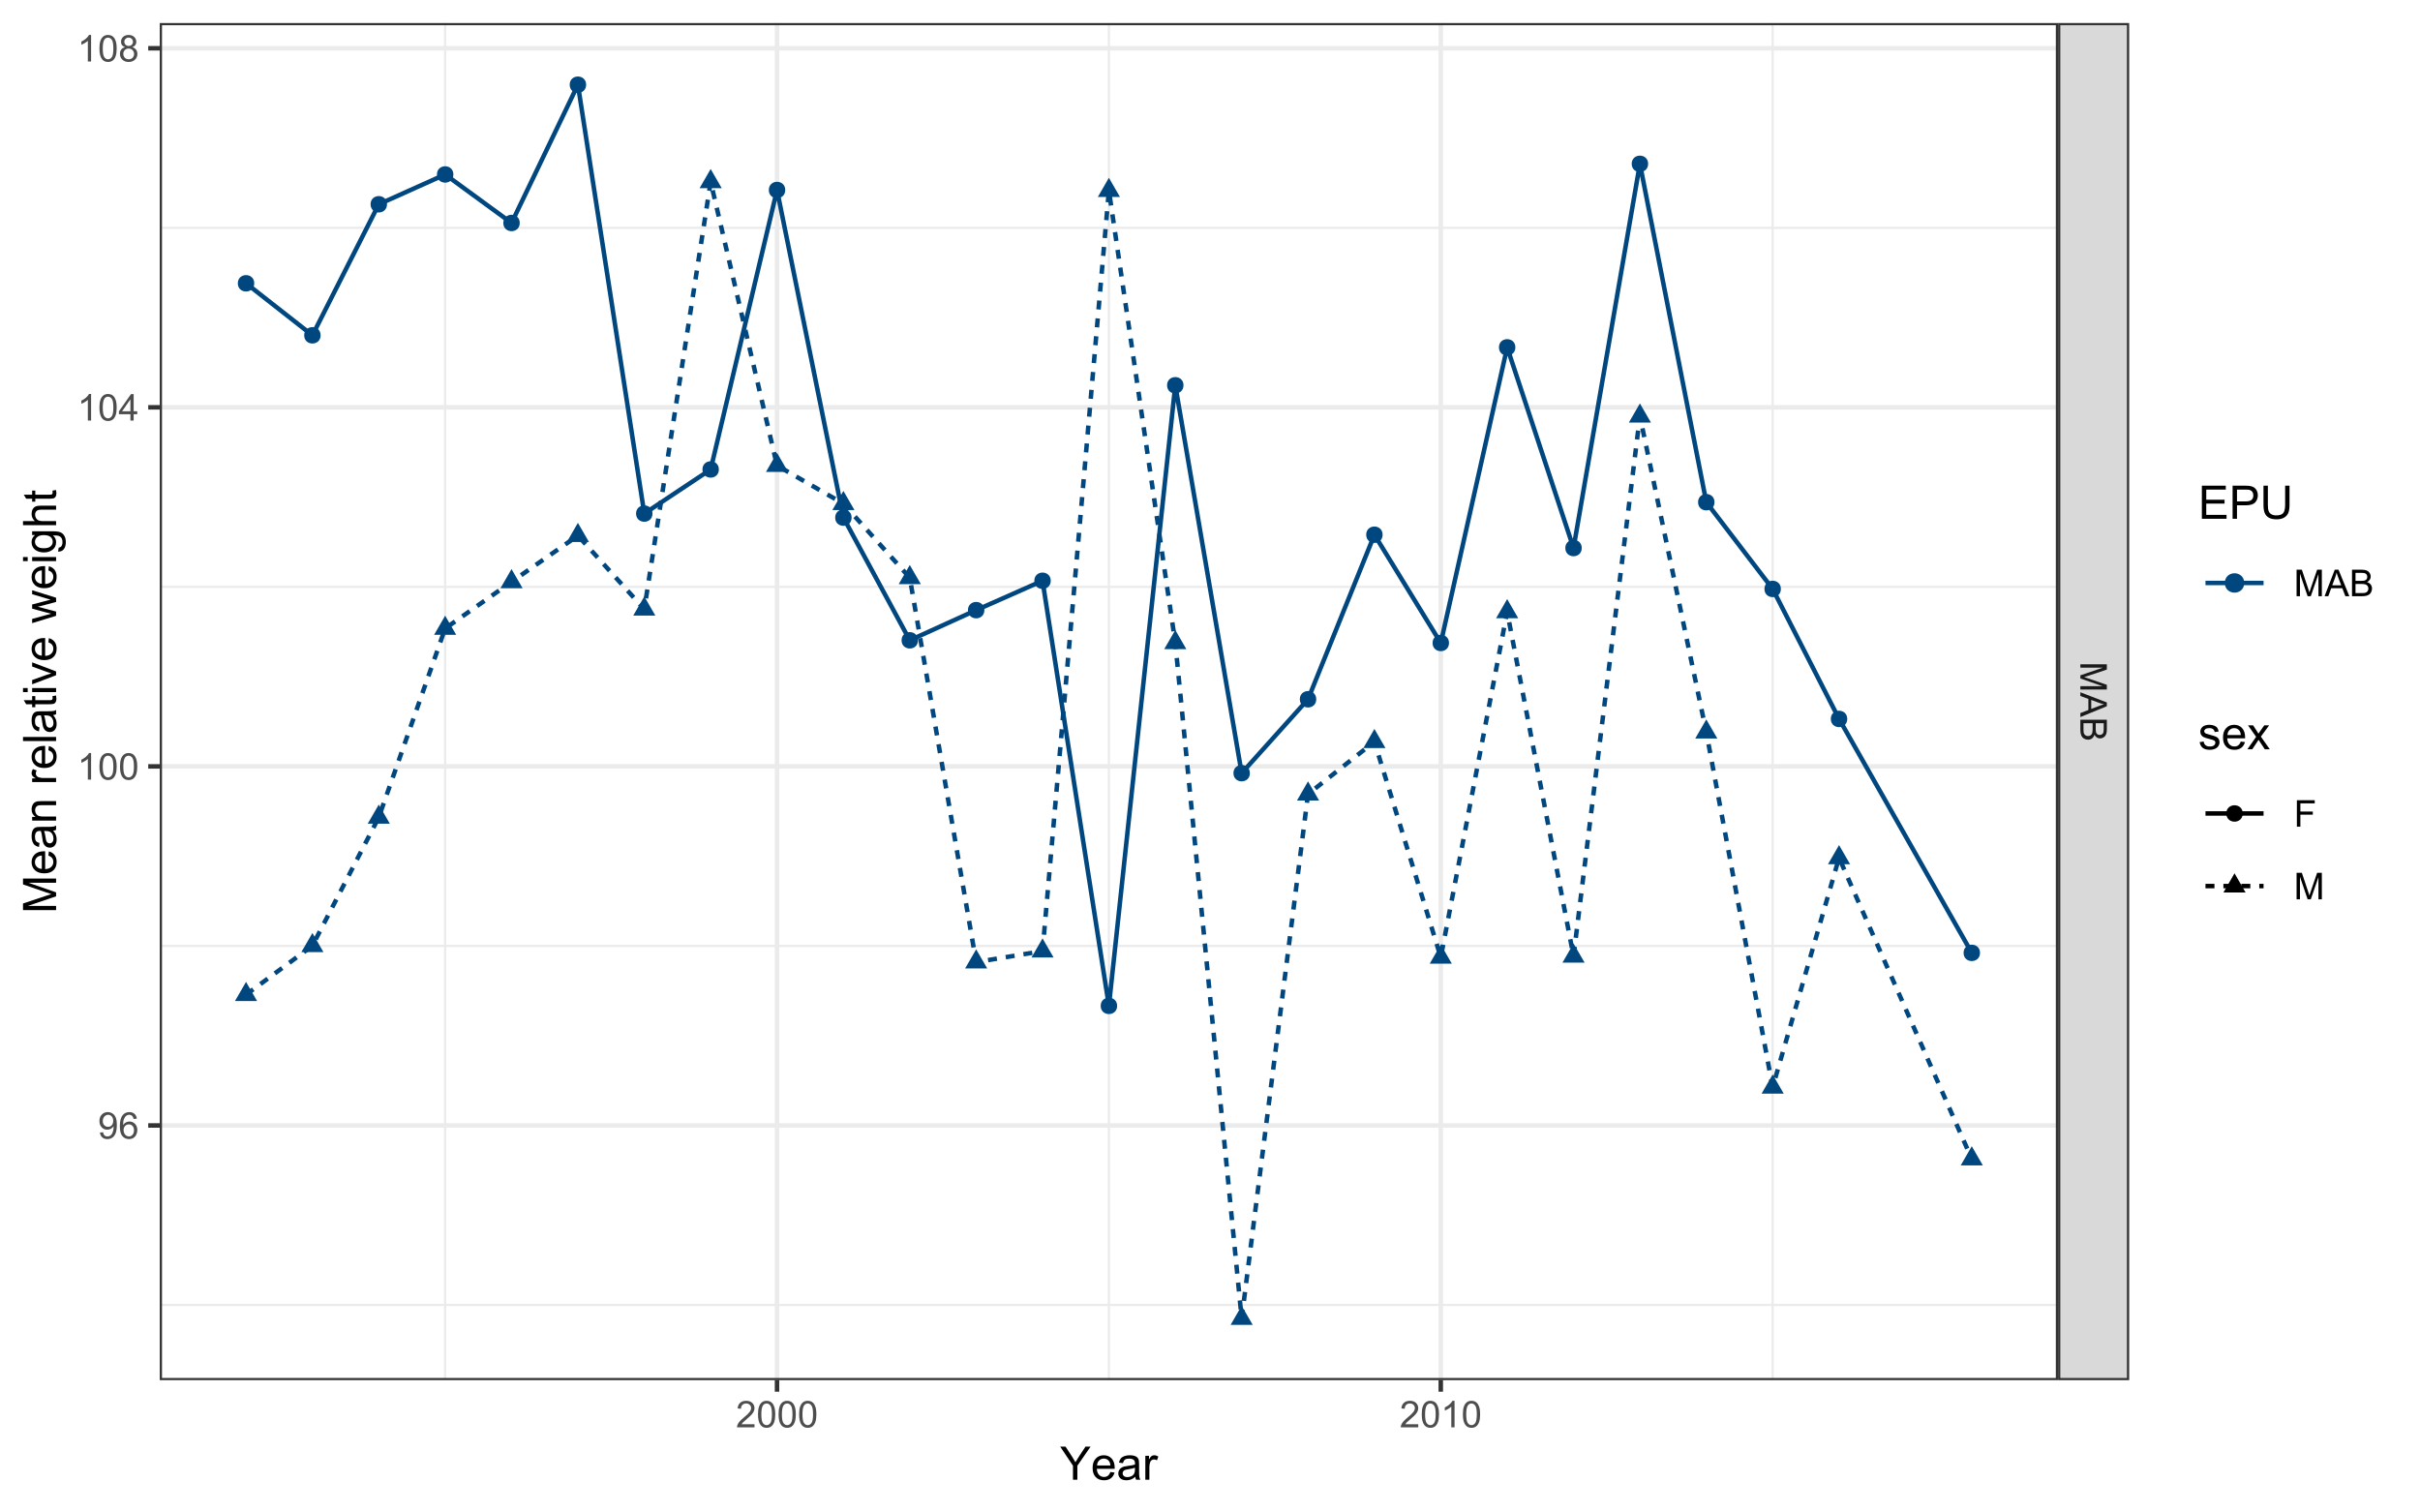 <?xml version="1.0" encoding="UTF-8"?>
<svg xmlns="http://www.w3.org/2000/svg" xmlns:xlink="http://www.w3.org/1999/xlink" width="576pt" height="360pt" viewBox="0 0 576 360" version="1.1">
<defs>
<g>
<symbol overflow="visible" id="glyph0-0">
<path style="stroke:none;" d="M 0 1.102 L 5.5 1.102 L 5.5 5.5 L 0 5.5 Z M 0.137 1.238 L 0.137 5.363 L 5.363 5.363 L 5.363 1.238 Z M 0.137 1.238 "/>
</symbol>
<symbol overflow="visible" id="glyph0-1">
<path style="stroke:none;" d="M 0 0.652 L 6.301 0.652 L 6.301 1.906 L 1.84 3.398 C 1.422 3.535 1.109 3.633 0.906 3.699 C 1.133 3.77 1.469 3.883 1.918 4.035 L 6.301 5.543 L 6.301 6.664 L 0 6.664 L 0 5.859 L 5.273 5.859 L 0 4.031 L 0 3.277 L 5.363 1.457 L 0 1.457 Z M 0 0.652 "/>
</symbol>
<symbol overflow="visible" id="glyph0-2">
<path style="stroke:none;" d="M 0 -0.012 L 6.301 2.406 L 6.301 3.305 L 0 5.883 L 0 4.934 L 1.906 4.199 L 1.906 1.562 L 0 0.871 Z M 2.586 1.805 L 2.586 3.941 L 4.332 3.281 C 4.855 3.078 5.293 2.93 5.637 2.836 C 5.23 2.754 4.828 2.641 4.434 2.496 Z M 2.586 1.805 "/>
</symbol>
<symbol overflow="visible" id="glyph0-3">
<path style="stroke:none;" d="M 0 0.645 L 6.301 0.645 L 6.301 3.008 C 6.297 3.484 6.234 3.871 6.109 4.164 C 5.98 4.453 5.785 4.68 5.52 4.848 C 5.254 5.012 4.977 5.098 4.688 5.098 C 4.418 5.098 4.164 5.023 3.926 4.875 C 3.688 4.727 3.496 4.504 3.352 4.215 C 3.238 4.59 3.047 4.883 2.777 5.094 C 2.508 5.297 2.191 5.402 1.828 5.402 C 1.531 5.402 1.254 5.34 1.004 5.215 C 0.746 5.09 0.551 4.934 0.418 4.75 C 0.277 4.566 0.176 4.336 0.105 4.062 C 0.035 3.781 0 3.445 0 3.047 Z M 3.652 1.477 L 3.652 2.84 C 3.648 3.207 3.676 3.473 3.727 3.637 C 3.789 3.844 3.891 4.004 4.039 4.113 C 4.18 4.219 4.363 4.27 4.59 4.273 C 4.793 4.27 4.977 4.223 5.141 4.125 C 5.297 4.023 5.406 3.879 5.465 3.695 C 5.523 3.504 5.555 3.184 5.555 2.738 L 5.555 1.477 Z M 0.742 1.477 L 0.742 3.047 C 0.738 3.312 0.75 3.5 0.773 3.613 C 0.805 3.805 0.859 3.965 0.945 4.094 C 1.023 4.223 1.141 4.328 1.297 4.414 C 1.445 4.492 1.625 4.535 1.828 4.539 C 2.062 4.535 2.266 4.473 2.438 4.355 C 2.609 4.23 2.73 4.066 2.805 3.855 C 2.871 3.641 2.906 3.332 2.91 2.934 L 2.91 1.477 Z M 0.742 1.477 "/>
</symbol>
<symbol overflow="visible" id="glyph1-0">
<path style="stroke:none;" d="M 1.102 0 L 1.102 -5.5 L 5.5 -5.5 L 5.5 0 Z M 1.238 -0.137 L 5.363 -0.137 L 5.363 -5.363 L 1.238 -5.363 Z M 1.238 -0.137 "/>
</symbol>
<symbol overflow="visible" id="glyph1-1">
<path style="stroke:none;" d="M 4.43 -0.742 L 4.43 0 L 0.266 0 C 0.258 -0.188 0.289 -0.367 0.355 -0.539 C 0.461 -0.82 0.629 -1.098 0.863 -1.375 C 1.094 -1.648 1.434 -1.965 1.879 -2.328 C 2.562 -2.887 3.023 -3.332 3.266 -3.664 C 3.5 -3.988 3.621 -4.301 3.625 -4.594 C 3.621 -4.898 3.512 -5.156 3.297 -5.367 C 3.074 -5.578 2.789 -5.684 2.441 -5.684 C 2.066 -5.684 1.77 -5.57 1.547 -5.348 C 1.32 -5.125 1.207 -4.816 1.207 -4.422 L 0.414 -4.504 C 0.465 -5.094 0.668 -5.543 1.027 -5.855 C 1.379 -6.164 1.855 -6.32 2.457 -6.324 C 3.059 -6.32 3.539 -6.152 3.891 -5.82 C 4.242 -5.484 4.418 -5.07 4.422 -4.578 C 4.418 -4.32 4.367 -4.074 4.266 -3.832 C 4.164 -3.59 3.992 -3.332 3.754 -3.062 C 3.512 -2.793 3.113 -2.426 2.562 -1.957 C 2.094 -1.566 1.797 -1.301 1.664 -1.16 C 1.531 -1.02 1.422 -0.879 1.34 -0.742 Z M 4.43 -0.742 "/>
</symbol>
<symbol overflow="visible" id="glyph1-2">
<path style="stroke:none;" d="M 0.367 -3.105 C 0.363 -3.848 0.438 -4.445 0.594 -4.902 C 0.742 -5.355 0.973 -5.707 1.277 -5.953 C 1.578 -6.199 1.957 -6.32 2.418 -6.324 C 2.754 -6.32 3.051 -6.254 3.309 -6.121 C 3.562 -5.984 3.773 -5.789 3.938 -5.531 C 4.102 -5.273 4.23 -4.961 4.328 -4.594 C 4.422 -4.227 4.469 -3.73 4.473 -3.105 C 4.469 -2.367 4.395 -1.77 4.242 -1.316 C 4.09 -0.859 3.863 -0.508 3.562 -0.262 C 3.258 -0.016 2.875 0.105 2.418 0.109 C 1.809 0.105 1.332 -0.109 0.988 -0.547 C 0.57 -1.066 0.363 -1.922 0.367 -3.105 Z M 1.16 -3.105 C 1.16 -2.07 1.281 -1.379 1.523 -1.039 C 1.766 -0.695 2.062 -0.527 2.418 -0.527 C 2.773 -0.527 3.074 -0.699 3.316 -1.043 C 3.559 -1.387 3.68 -2.074 3.68 -3.105 C 3.68 -4.145 3.559 -4.832 3.316 -5.172 C 3.074 -5.512 2.77 -5.684 2.41 -5.684 C 2.051 -5.684 1.77 -5.531 1.559 -5.234 C 1.293 -4.844 1.16 -4.137 1.16 -3.105 Z M 1.16 -3.105 "/>
</symbol>
<symbol overflow="visible" id="glyph1-3">
<path style="stroke:none;" d="M 3.277 0 L 2.504 0 L 2.504 -4.93 C 2.316 -4.75 2.074 -4.574 1.773 -4.395 C 1.469 -4.215 1.195 -4.082 0.957 -3.996 L 0.957 -4.742 C 1.387 -4.941 1.766 -5.188 2.09 -5.48 C 2.414 -5.77 2.645 -6.051 2.781 -6.324 L 3.277 -6.324 Z M 3.277 0 "/>
</symbol>
<symbol overflow="visible" id="glyph1-4">
<path style="stroke:none;" d="M 0.48 -1.457 L 1.227 -1.527 C 1.285 -1.172 1.406 -0.918 1.586 -0.762 C 1.762 -0.605 1.988 -0.527 2.27 -0.527 C 2.504 -0.527 2.715 -0.582 2.895 -0.691 C 3.074 -0.801 3.219 -0.945 3.336 -1.129 C 3.445 -1.309 3.543 -1.555 3.621 -1.863 C 3.699 -2.172 3.738 -2.484 3.738 -2.809 C 3.738 -2.84 3.734 -2.895 3.734 -2.965 C 3.578 -2.715 3.367 -2.512 3.102 -2.363 C 2.828 -2.207 2.539 -2.133 2.23 -2.137 C 1.707 -2.133 1.266 -2.32 0.906 -2.703 C 0.543 -3.078 0.363 -3.578 0.367 -4.199 C 0.363 -4.836 0.551 -5.348 0.93 -5.738 C 1.305 -6.125 1.777 -6.32 2.348 -6.324 C 2.754 -6.32 3.129 -6.211 3.469 -5.992 C 3.809 -5.77 4.066 -5.457 4.242 -5.051 C 4.418 -4.641 4.504 -4.047 4.508 -3.277 C 4.504 -2.469 4.418 -1.828 4.246 -1.355 C 4.07 -0.875 3.809 -0.512 3.465 -0.266 C 3.117 -0.016 2.715 0.105 2.25 0.109 C 1.758 0.105 1.355 -0.027 1.043 -0.301 C 0.73 -0.574 0.543 -0.961 0.48 -1.457 Z M 3.648 -4.238 C 3.645 -4.676 3.527 -5.027 3.293 -5.293 C 3.055 -5.551 2.77 -5.684 2.441 -5.684 C 2.094 -5.684 1.793 -5.543 1.543 -5.262 C 1.285 -4.98 1.16 -4.617 1.16 -4.172 C 1.16 -3.77 1.281 -3.441 1.523 -3.195 C 1.766 -2.941 2.062 -2.816 2.418 -2.82 C 2.773 -2.816 3.066 -2.941 3.301 -3.195 C 3.527 -3.441 3.645 -3.789 3.648 -4.238 Z M 3.648 -4.238 "/>
</symbol>
<symbol overflow="visible" id="glyph1-5">
<path style="stroke:none;" d="M 4.379 -4.758 L 3.609 -4.695 C 3.539 -4.996 3.441 -5.219 3.316 -5.359 C 3.105 -5.574 2.848 -5.684 2.543 -5.688 C 2.297 -5.684 2.078 -5.617 1.895 -5.484 C 1.648 -5.305 1.457 -5.043 1.32 -4.703 C 1.176 -4.363 1.105 -3.879 1.102 -3.25 C 1.285 -3.531 1.512 -3.742 1.781 -3.879 C 2.051 -4.016 2.332 -4.082 2.629 -4.086 C 3.141 -4.082 3.578 -3.895 3.945 -3.516 C 4.305 -3.137 4.488 -2.645 4.492 -2.047 C 4.488 -1.648 4.402 -1.281 4.234 -0.941 C 4.062 -0.602 3.828 -0.34 3.531 -0.16 C 3.23 0.02 2.895 0.105 2.52 0.109 C 1.871 0.105 1.344 -0.129 0.941 -0.602 C 0.531 -1.074 0.328 -1.855 0.332 -2.949 C 0.328 -4.16 0.551 -5.047 1.004 -5.602 C 1.395 -6.082 1.926 -6.32 2.59 -6.324 C 3.086 -6.32 3.492 -6.184 3.809 -5.906 C 4.125 -5.629 4.312 -5.246 4.379 -4.758 Z M 1.219 -2.039 C 1.219 -1.773 1.273 -1.516 1.387 -1.273 C 1.5 -1.027 1.66 -0.844 1.863 -0.719 C 2.066 -0.59 2.277 -0.527 2.504 -0.527 C 2.828 -0.527 3.109 -0.656 3.348 -0.922 C 3.578 -1.184 3.695 -1.543 3.699 -2 C 3.695 -2.43 3.582 -2.773 3.352 -3.027 C 3.117 -3.273 2.824 -3.398 2.477 -3.402 C 2.121 -3.398 1.824 -3.273 1.582 -3.027 C 1.34 -2.773 1.219 -2.445 1.219 -2.039 Z M 1.219 -2.039 "/>
</symbol>
<symbol overflow="visible" id="glyph1-6">
<path style="stroke:none;" d="M 2.844 0 L 2.844 -1.508 L 0.113 -1.508 L 0.113 -2.219 L 2.988 -6.301 L 3.617 -6.301 L 3.617 -2.219 L 4.469 -2.219 L 4.469 -1.508 L 3.617 -1.508 L 3.617 0 Z M 2.844 -2.219 L 2.844 -5.059 L 0.871 -2.219 Z M 2.844 -2.219 "/>
</symbol>
<symbol overflow="visible" id="glyph1-7">
<path style="stroke:none;" d="M 1.555 -3.418 C 1.23 -3.531 0.992 -3.699 0.84 -3.918 C 0.684 -4.133 0.609 -4.395 0.609 -4.699 C 0.609 -5.156 0.773 -5.539 1.102 -5.855 C 1.43 -6.164 1.867 -6.32 2.418 -6.324 C 2.969 -6.32 3.41 -6.16 3.746 -5.844 C 4.078 -5.523 4.246 -5.137 4.25 -4.68 C 4.246 -4.387 4.172 -4.133 4.02 -3.918 C 3.863 -3.699 3.629 -3.531 3.32 -3.418 C 3.707 -3.285 4 -3.082 4.203 -2.805 C 4.402 -2.52 4.504 -2.184 4.508 -1.801 C 4.504 -1.258 4.312 -0.805 3.934 -0.441 C 3.551 -0.074 3.051 0.105 2.434 0.109 C 1.809 0.105 1.309 -0.074 0.926 -0.441 C 0.543 -0.809 0.352 -1.27 0.355 -1.82 C 0.352 -2.23 0.457 -2.574 0.668 -2.852 C 0.875 -3.125 1.168 -3.312 1.555 -3.418 Z M 1.402 -4.727 C 1.398 -4.426 1.496 -4.184 1.688 -3.996 C 1.879 -3.805 2.129 -3.707 2.438 -3.711 C 2.734 -3.707 2.977 -3.801 3.168 -3.992 C 3.355 -4.176 3.449 -4.406 3.453 -4.684 C 3.449 -4.965 3.352 -5.203 3.16 -5.398 C 2.961 -5.586 2.719 -5.684 2.43 -5.688 C 2.129 -5.684 1.883 -5.59 1.691 -5.402 C 1.496 -5.215 1.398 -4.988 1.402 -4.727 Z M 1.152 -1.816 C 1.148 -1.598 1.199 -1.383 1.309 -1.176 C 1.41 -0.969 1.566 -0.809 1.773 -0.695 C 1.98 -0.582 2.203 -0.527 2.441 -0.527 C 2.809 -0.527 3.113 -0.645 3.355 -0.883 C 3.594 -1.121 3.715 -1.426 3.719 -1.793 C 3.715 -2.164 3.59 -2.469 3.344 -2.715 C 3.094 -2.957 2.785 -3.082 2.414 -3.082 C 2.051 -3.082 1.75 -2.961 1.512 -2.719 C 1.27 -2.477 1.148 -2.176 1.152 -1.816 Z M 1.152 -1.816 "/>
</symbol>
<symbol overflow="visible" id="glyph1-8">
<path style="stroke:none;" d="M 0.652 0 L 0.652 -6.301 L 1.906 -6.301 L 3.398 -1.84 C 3.535 -1.422 3.633 -1.109 3.699 -0.906 C 3.77 -1.133 3.883 -1.469 4.035 -1.918 L 5.543 -6.301 L 6.664 -6.301 L 6.664 0 L 5.859 0 L 5.859 -5.273 L 4.031 0 L 3.277 0 L 1.457 -5.363 L 1.457 0 Z M 0.652 0 "/>
</symbol>
<symbol overflow="visible" id="glyph1-9">
<path style="stroke:none;" d="M -0.012 0 L 2.406 -6.301 L 3.305 -6.301 L 5.883 0 L 4.934 0 L 4.199 -1.906 L 1.562 -1.906 L 0.871 0 Z M 1.805 -2.586 L 3.941 -2.586 L 3.281 -4.332 C 3.078 -4.855 2.93 -5.293 2.836 -5.637 C 2.754 -5.23 2.641 -4.828 2.496 -4.434 Z M 1.805 -2.586 "/>
</symbol>
<symbol overflow="visible" id="glyph1-10">
<path style="stroke:none;" d="M 0.645 0 L 0.645 -6.301 L 3.008 -6.301 C 3.484 -6.297 3.871 -6.234 4.164 -6.109 C 4.453 -5.98 4.68 -5.785 4.848 -5.52 C 5.012 -5.254 5.098 -4.977 5.098 -4.688 C 5.098 -4.418 5.023 -4.164 4.875 -3.926 C 4.727 -3.688 4.504 -3.496 4.215 -3.352 C 4.59 -3.238 4.883 -3.047 5.094 -2.777 C 5.297 -2.508 5.402 -2.191 5.402 -1.828 C 5.402 -1.531 5.34 -1.254 5.215 -1.004 C 5.09 -0.746 4.934 -0.551 4.75 -0.418 C 4.566 -0.277 4.336 -0.176 4.062 -0.105 C 3.781 -0.035 3.445 0 3.047 0 Z M 1.477 -3.652 L 2.84 -3.652 C 3.207 -3.648 3.473 -3.676 3.637 -3.727 C 3.844 -3.789 4.004 -3.891 4.113 -4.039 C 4.219 -4.18 4.27 -4.363 4.273 -4.59 C 4.27 -4.793 4.223 -4.977 4.125 -5.141 C 4.023 -5.297 3.879 -5.406 3.695 -5.465 C 3.508 -5.523 3.188 -5.555 2.738 -5.555 L 1.477 -5.555 Z M 1.477 -0.742 L 3.047 -0.742 C 3.312 -0.738 3.5 -0.75 3.613 -0.773 C 3.805 -0.805 3.965 -0.859 4.094 -0.945 C 4.223 -1.023 4.328 -1.141 4.414 -1.297 C 4.492 -1.445 4.535 -1.625 4.539 -1.828 C 4.535 -2.062 4.473 -2.266 4.355 -2.438 C 4.23 -2.609 4.066 -2.73 3.855 -2.805 C 3.641 -2.871 3.332 -2.906 2.934 -2.91 L 1.477 -2.91 Z M 1.477 -0.742 "/>
</symbol>
<symbol overflow="visible" id="glyph1-11">
<path style="stroke:none;" d="M 0.723 0 L 0.723 -6.301 L 4.973 -6.301 L 4.973 -5.555 L 1.555 -5.555 L 1.555 -3.605 L 4.512 -3.605 L 4.512 -2.863 L 1.555 -2.863 L 1.555 0 Z M 0.723 0 "/>
</symbol>
<symbol overflow="visible" id="glyph2-0">
<path style="stroke:none;" d="M 1.375 0 L 1.375 -6.875 L 6.875 -6.875 L 6.875 0 Z M 1.547 -0.172 L 6.703 -0.172 L 6.703 -6.703 L 1.547 -6.703 Z M 1.547 -0.172 "/>
</symbol>
<symbol overflow="visible" id="glyph2-1">
<path style="stroke:none;" d="M 3.066 0 L 3.066 -3.336 L 0.031 -7.875 L 1.301 -7.875 L 2.852 -5.5 C 3.137 -5.055 3.402 -4.609 3.652 -4.168 C 3.887 -4.574 4.176 -5.039 4.512 -5.559 L 6.039 -7.875 L 7.25 -7.875 L 4.109 -3.336 L 4.109 0 Z M 3.066 0 "/>
</symbol>
<symbol overflow="visible" id="glyph2-2">
<path style="stroke:none;" d="M 4.629 -1.836 L 5.629 -1.715 C 5.469 -1.125 5.176 -0.672 4.75 -0.352 C 4.324 -0.031 3.781 0.129 3.121 0.129 C 2.281 0.129 1.617 -0.125 1.133 -0.641 C 0.641 -1.152 0.398 -1.875 0.402 -2.805 C 0.398 -3.762 0.645 -4.504 1.145 -5.035 C 1.637 -5.562 2.277 -5.828 3.066 -5.832 C 3.824 -5.828 4.449 -5.57 4.934 -5.051 C 5.418 -4.531 5.66 -3.801 5.66 -2.863 C 5.66 -2.805 5.656 -2.719 5.656 -2.605 L 1.402 -2.605 C 1.434 -1.977 1.613 -1.496 1.934 -1.164 C 2.25 -0.828 2.645 -0.66 3.125 -0.664 C 3.477 -0.66 3.781 -0.754 4.031 -0.945 C 4.281 -1.129 4.48 -1.426 4.629 -1.836 Z M 1.457 -3.398 L 4.641 -3.398 C 4.598 -3.879 4.473 -4.238 4.273 -4.48 C 3.961 -4.852 3.562 -5.039 3.078 -5.039 C 2.629 -5.039 2.258 -4.891 1.957 -4.594 C 1.652 -4.297 1.484 -3.898 1.457 -3.398 Z M 1.457 -3.398 "/>
</symbol>
<symbol overflow="visible" id="glyph2-3">
<path style="stroke:none;" d="M 4.445 -0.703 C 4.086 -0.398 3.742 -0.184 3.414 -0.059 C 3.082 0.066 2.727 0.129 2.348 0.129 C 1.719 0.129 1.238 -0.023 0.902 -0.328 C 0.566 -0.633 0.398 -1.023 0.398 -1.504 C 0.398 -1.781 0.461 -2.035 0.586 -2.27 C 0.711 -2.496 0.875 -2.684 1.086 -2.824 C 1.289 -2.965 1.523 -3.07 1.781 -3.141 C 1.969 -3.191 2.254 -3.238 2.641 -3.289 C 3.418 -3.375 3.992 -3.488 4.367 -3.621 C 4.367 -3.754 4.371 -3.836 4.371 -3.871 C 4.371 -4.266 4.277 -4.543 4.098 -4.703 C 3.848 -4.918 3.48 -5.027 2.996 -5.031 C 2.539 -5.027 2.203 -4.949 1.988 -4.793 C 1.77 -4.633 1.609 -4.352 1.508 -3.949 L 0.562 -4.078 C 0.648 -4.48 0.789 -4.805 0.988 -5.055 C 1.184 -5.301 1.469 -5.492 1.844 -5.629 C 2.215 -5.762 2.645 -5.828 3.137 -5.832 C 3.621 -5.828 4.02 -5.773 4.324 -5.66 C 4.629 -5.543 4.852 -5.398 4.996 -5.227 C 5.137 -5.055 5.238 -4.836 5.297 -4.57 C 5.328 -4.406 5.344 -4.109 5.344 -3.68 L 5.344 -2.391 C 5.344 -1.492 5.363 -0.922 5.406 -0.684 C 5.445 -0.445 5.527 -0.219 5.648 0 L 4.641 0 C 4.539 -0.199 4.473 -0.434 4.445 -0.703 Z M 4.367 -2.863 C 4.012 -2.719 3.488 -2.598 2.789 -2.496 C 2.391 -2.438 2.105 -2.371 1.941 -2.301 C 1.773 -2.227 1.648 -2.121 1.562 -1.988 C 1.473 -1.848 1.43 -1.695 1.43 -1.531 C 1.43 -1.27 1.527 -1.055 1.723 -0.887 C 1.918 -0.711 2.203 -0.625 2.578 -0.629 C 2.949 -0.625 3.277 -0.707 3.57 -0.871 C 3.859 -1.031 4.074 -1.254 4.211 -1.543 C 4.312 -1.754 4.363 -2.078 4.367 -2.508 Z M 4.367 -2.863 "/>
</symbol>
<symbol overflow="visible" id="glyph2-4">
<path style="stroke:none;" d="M 0.715 0 L 0.715 -5.703 L 1.586 -5.703 L 1.586 -4.84 C 1.805 -5.242 2.008 -5.508 2.199 -5.637 C 2.383 -5.766 2.59 -5.828 2.82 -5.832 C 3.141 -5.828 3.473 -5.727 3.812 -5.523 L 3.48 -4.625 C 3.242 -4.762 3.004 -4.832 2.773 -4.836 C 2.555 -4.832 2.363 -4.77 2.199 -4.645 C 2.027 -4.516 1.91 -4.34 1.844 -4.113 C 1.73 -3.77 1.676 -3.391 1.68 -2.984 L 1.68 0 Z M 0.715 0 "/>
</symbol>
<symbol overflow="visible" id="glyph2-5">
<path style="stroke:none;" d="M 0.871 0 L 0.871 -7.875 L 6.562 -7.875 L 6.562 -6.945 L 1.914 -6.945 L 1.914 -4.531 L 6.27 -4.531 L 6.27 -3.609 L 1.914 -3.609 L 1.914 -0.93 L 6.746 -0.93 L 6.746 0 Z M 0.871 0 "/>
</symbol>
<symbol overflow="visible" id="glyph2-6">
<path style="stroke:none;" d="M 0.848 0 L 0.848 -7.875 L 3.82 -7.875 C 4.34 -7.875 4.738 -7.848 5.016 -7.797 C 5.402 -7.73 5.727 -7.609 5.988 -7.43 C 6.25 -7.25 6.461 -6.996 6.621 -6.672 C 6.777 -6.344 6.855 -5.984 6.859 -5.598 C 6.855 -4.926 6.641 -4.359 6.219 -3.898 C 5.789 -3.43 5.02 -3.199 3.91 -3.203 L 1.891 -3.203 L 1.891 0 Z M 1.891 -4.129 L 3.926 -4.129 C 4.598 -4.125 5.074 -4.25 5.359 -4.504 C 5.641 -4.754 5.781 -5.105 5.785 -5.562 C 5.781 -5.891 5.699 -6.176 5.535 -6.41 C 5.367 -6.645 5.148 -6.797 4.875 -6.875 C 4.699 -6.918 4.375 -6.941 3.906 -6.945 L 1.891 -6.945 Z M 1.891 -4.129 "/>
</symbol>
<symbol overflow="visible" id="glyph2-7">
<path style="stroke:none;" d="M 6.016 -7.875 L 7.059 -7.875 L 7.059 -3.324 C 7.055 -2.527 6.965 -1.898 6.789 -1.438 C 6.605 -0.969 6.281 -0.594 5.816 -0.305 C 5.348 -0.016 4.734 0.129 3.98 0.133 C 3.238 0.129 2.637 0.004 2.168 -0.246 C 1.699 -0.5 1.363 -0.867 1.164 -1.352 C 0.961 -1.832 0.859 -2.488 0.863 -3.324 L 0.863 -7.875 L 1.906 -7.875 L 1.906 -3.328 C 1.902 -2.645 1.969 -2.141 2.098 -1.816 C 2.223 -1.492 2.441 -1.242 2.754 -1.066 C 3.062 -0.891 3.441 -0.801 3.891 -0.805 C 4.656 -0.801 5.199 -0.977 5.527 -1.324 C 5.848 -1.672 6.012 -2.34 6.016 -3.328 Z M 6.016 -7.875 "/>
</symbol>
<symbol overflow="visible" id="glyph2-8">
<path style="stroke:none;" d="M 0.34 -1.703 L 1.293 -1.852 C 1.344 -1.469 1.492 -1.172 1.742 -0.969 C 1.984 -0.762 2.328 -0.66 2.773 -0.664 C 3.211 -0.66 3.539 -0.75 3.758 -0.934 C 3.969 -1.113 4.078 -1.328 4.082 -1.574 C 4.078 -1.789 3.984 -1.961 3.797 -2.09 C 3.664 -2.172 3.332 -2.281 2.809 -2.418 C 2.098 -2.594 1.605 -2.75 1.332 -2.883 C 1.055 -3.012 0.848 -3.191 0.711 -3.422 C 0.566 -3.652 0.496 -3.906 0.5 -4.188 C 0.496 -4.441 0.555 -4.676 0.672 -4.895 C 0.785 -5.105 0.945 -5.289 1.148 -5.438 C 1.297 -5.547 1.5 -5.637 1.762 -5.715 C 2.02 -5.789 2.301 -5.828 2.602 -5.832 C 3.047 -5.828 3.438 -5.766 3.777 -5.637 C 4.113 -5.508 4.363 -5.332 4.527 -5.113 C 4.688 -4.891 4.797 -4.598 4.859 -4.234 L 3.914 -4.102 C 3.871 -4.395 3.746 -4.621 3.543 -4.789 C 3.336 -4.953 3.043 -5.039 2.668 -5.039 C 2.223 -5.039 1.906 -4.965 1.719 -4.816 C 1.523 -4.668 1.43 -4.496 1.434 -4.301 C 1.43 -4.176 1.469 -4.062 1.551 -3.965 C 1.629 -3.859 1.754 -3.773 1.922 -3.707 C 2.016 -3.668 2.301 -3.586 2.777 -3.461 C 3.461 -3.273 3.938 -3.121 4.207 -3.008 C 4.477 -2.891 4.688 -2.723 4.844 -2.504 C 4.996 -2.277 5.074 -2.004 5.074 -1.676 C 5.074 -1.352 4.98 -1.047 4.793 -0.766 C 4.605 -0.48 4.332 -0.262 3.98 -0.105 C 3.621 0.051 3.223 0.129 2.777 0.129 C 2.035 0.129 1.469 -0.023 1.082 -0.332 C 0.691 -0.641 0.445 -1.098 0.34 -1.703 Z M 0.34 -1.703 "/>
</symbol>
<symbol overflow="visible" id="glyph2-9">
<path style="stroke:none;" d="M 0.082 0 L 2.164 -2.965 L 0.234 -5.703 L 1.445 -5.703 L 2.32 -4.367 C 2.484 -4.109 2.617 -3.898 2.719 -3.727 C 2.875 -3.961 3.02 -4.168 3.152 -4.355 L 4.113 -5.703 L 5.27 -5.703 L 3.297 -3.02 L 5.418 0 L 4.234 0 L 3.062 -1.773 L 2.75 -2.25 L 1.25 0 Z M 0.082 0 "/>
</symbol>
<symbol overflow="visible" id="glyph3-0">
<path style="stroke:none;" d="M 0 -1.375 L -6.875 -1.375 L -6.875 -6.875 L 0 -6.875 Z M -0.172 -1.547 L -0.172 -6.703 L -6.703 -6.703 L -6.703 -1.547 Z M -0.172 -1.547 "/>
</symbol>
<symbol overflow="visible" id="glyph3-1">
<path style="stroke:none;" d="M 0 -0.816 L -7.875 -0.816 L -7.875 -2.387 L -2.297 -4.25 C -1.777 -4.418 -1.387 -4.543 -1.133 -4.625 C -1.414 -4.711 -1.836 -4.852 -2.395 -5.043 L -7.875 -6.93 L -7.875 -8.332 L 0 -8.332 L 0 -7.328 L -6.59 -7.328 L 0 -5.039 L 0 -4.098 L -6.703 -1.82 L 0 -1.82 Z M 0 -0.816 "/>
</symbol>
<symbol overflow="visible" id="glyph3-2">
<path style="stroke:none;" d="M -1.836 -4.629 L -1.715 -5.629 C -1.125 -5.469 -0.672 -5.176 -0.352 -4.75 C -0.031 -4.324 0.129 -3.781 0.129 -3.121 C 0.129 -2.281 -0.125 -1.617 -0.641 -1.133 C -1.152 -0.641 -1.875 -0.398 -2.805 -0.402 C -3.762 -0.398 -4.504 -0.645 -5.035 -1.145 C -5.562 -1.637 -5.828 -2.277 -5.832 -3.066 C -5.828 -3.824 -5.57 -4.449 -5.051 -4.934 C -4.531 -5.418 -3.801 -5.66 -2.863 -5.66 C -2.805 -5.66 -2.719 -5.656 -2.605 -5.656 L -2.605 -1.402 C -1.977 -1.434 -1.496 -1.613 -1.164 -1.934 C -0.828 -2.25 -0.66 -2.645 -0.664 -3.125 C -0.66 -3.477 -0.754 -3.781 -0.941 -4.031 C -1.125 -4.281 -1.422 -4.48 -1.836 -4.629 Z M -3.398 -1.457 L -3.398 -4.641 C -3.879 -4.598 -4.238 -4.473 -4.48 -4.273 C -4.852 -3.961 -5.039 -3.562 -5.039 -3.078 C -5.039 -2.629 -4.891 -2.258 -4.594 -1.957 C -4.297 -1.652 -3.898 -1.484 -3.398 -1.457 Z M -3.398 -1.457 "/>
</symbol>
<symbol overflow="visible" id="glyph3-3">
<path style="stroke:none;" d="M -0.703 -4.445 C -0.398 -4.086 -0.184 -3.742 -0.059 -3.414 C 0.066 -3.082 0.129 -2.727 0.129 -2.348 C 0.129 -1.719 -0.023 -1.238 -0.328 -0.902 C -0.633 -0.566 -1.023 -0.398 -1.504 -0.398 C -1.781 -0.398 -2.035 -0.461 -2.27 -0.586 C -2.496 -0.711 -2.684 -0.875 -2.824 -1.086 C -2.965 -1.289 -3.07 -1.523 -3.141 -1.785 C -3.191 -1.969 -3.238 -2.254 -3.289 -2.641 C -3.375 -3.418 -3.488 -3.992 -3.621 -4.367 C -3.754 -4.367 -3.836 -4.371 -3.871 -4.371 C -4.266 -4.371 -4.543 -4.277 -4.703 -4.098 C -4.918 -3.848 -5.027 -3.48 -5.031 -2.996 C -5.027 -2.539 -4.949 -2.203 -4.793 -1.988 C -4.633 -1.77 -4.352 -1.609 -3.949 -1.508 L -4.078 -0.562 C -4.48 -0.648 -4.805 -0.789 -5.055 -0.988 C -5.301 -1.184 -5.492 -1.469 -5.629 -1.844 C -5.762 -2.215 -5.828 -2.645 -5.832 -3.137 C -5.828 -3.621 -5.773 -4.02 -5.66 -4.324 C -5.543 -4.629 -5.398 -4.852 -5.227 -4.996 C -5.055 -5.137 -4.836 -5.238 -4.57 -5.297 C -4.406 -5.328 -4.109 -5.344 -3.68 -5.344 L -2.391 -5.344 C -1.492 -5.344 -0.922 -5.363 -0.684 -5.406 C -0.445 -5.445 -0.219 -5.527 0 -5.648 L 0 -4.641 C -0.199 -4.539 -0.434 -4.473 -0.703 -4.445 Z M -2.863 -4.367 C -2.719 -4.012 -2.598 -3.488 -2.496 -2.789 C -2.438 -2.391 -2.371 -2.109 -2.301 -1.945 C -2.227 -1.781 -2.121 -1.652 -1.988 -1.562 C -1.848 -1.473 -1.695 -1.43 -1.531 -1.43 C -1.27 -1.43 -1.055 -1.527 -0.887 -1.723 C -0.711 -1.918 -0.625 -2.203 -0.629 -2.578 C -0.625 -2.949 -0.707 -3.277 -0.871 -3.57 C -1.031 -3.859 -1.254 -4.074 -1.543 -4.211 C -1.754 -4.312 -2.078 -4.363 -2.508 -4.367 Z M -2.863 -4.367 "/>
</symbol>
<symbol overflow="visible" id="glyph3-4">
<path style="stroke:none;" d="M 0 -0.727 L -5.703 -0.727 L -5.703 -1.594 L -4.895 -1.594 C -5.516 -2.012 -5.828 -2.617 -5.832 -3.41 C -5.828 -3.754 -5.766 -4.066 -5.645 -4.355 C -5.52 -4.641 -5.359 -4.859 -5.16 -5.004 C -4.957 -5.145 -4.719 -5.242 -4.445 -5.305 C -4.266 -5.336 -3.953 -5.355 -3.508 -5.359 L 0 -5.359 L 0 -4.395 L -3.469 -4.395 C -3.863 -4.395 -4.156 -4.355 -4.352 -4.281 C -4.543 -4.203 -4.699 -4.07 -4.82 -3.879 C -4.934 -3.688 -4.992 -3.461 -4.996 -3.207 C -4.992 -2.793 -4.859 -2.438 -4.602 -2.141 C -4.336 -1.836 -3.844 -1.688 -3.117 -1.691 L 0 -1.691 Z M 0 -0.727 "/>
</symbol>
<symbol overflow="visible" id="glyph3-5">
<path style="stroke:none;" d=""/>
</symbol>
<symbol overflow="visible" id="glyph3-6">
<path style="stroke:none;" d="M 0 -0.715 L -5.703 -0.715 L -5.703 -1.586 L -4.84 -1.586 C -5.242 -1.805 -5.508 -2.008 -5.637 -2.199 C -5.766 -2.383 -5.828 -2.59 -5.832 -2.82 C -5.828 -3.141 -5.727 -3.473 -5.523 -3.812 L -4.625 -3.48 C -4.762 -3.242 -4.832 -3.004 -4.836 -2.773 C -4.832 -2.555 -4.77 -2.363 -4.645 -2.199 C -4.516 -2.027 -4.34 -1.91 -4.113 -1.844 C -3.77 -1.73 -3.391 -1.676 -2.984 -1.68 L 0 -1.68 Z M 0 -0.715 "/>
</symbol>
<symbol overflow="visible" id="glyph3-7">
<path style="stroke:none;" d="M 0 -0.703 L -7.875 -0.703 L -7.875 -1.672 L 0 -1.672 Z M 0 -0.703 "/>
</symbol>
<symbol overflow="visible" id="glyph3-8">
<path style="stroke:none;" d="M -0.863 -2.836 L -0.012 -2.977 C 0.043 -2.703 0.07 -2.457 0.074 -2.246 C 0.07 -1.891 0.02 -1.621 -0.09 -1.43 C -0.199 -1.234 -0.348 -1.098 -0.527 -1.02 C -0.707 -0.941 -1.086 -0.902 -1.672 -0.902 L -4.953 -0.902 L -4.953 -0.195 L -5.703 -0.195 L -5.703 -0.902 L -7.117 -0.902 L -7.695 -1.863 L -5.703 -1.863 L -5.703 -2.836 L -4.953 -2.836 L -4.953 -1.863 L -1.617 -1.863 C -1.34 -1.863 -1.16 -1.879 -1.082 -1.914 C -1 -1.945 -0.938 -2 -0.895 -2.078 C -0.848 -2.152 -0.824 -2.262 -0.828 -2.41 C -0.824 -2.516 -0.836 -2.66 -0.863 -2.836 Z M -0.863 -2.836 "/>
</symbol>
<symbol overflow="visible" id="glyph3-9">
<path style="stroke:none;" d="M -6.762 -0.73 L -7.875 -0.73 L -7.875 -1.699 L -6.762 -1.699 Z M 0 -0.73 L -5.703 -0.73 L -5.703 -1.699 L 0 -1.695 Z M 0 -0.73 "/>
</symbol>
<symbol overflow="visible" id="glyph3-10">
<path style="stroke:none;" d="M 0 -2.309 L -5.703 -0.141 L -5.703 -1.16 L -2.289 -2.383 C -1.918 -2.512 -1.535 -2.633 -1.137 -2.75 C -1.438 -2.832 -1.797 -2.953 -2.223 -3.109 L -5.703 -4.379 L -5.703 -5.371 L 0 -3.211 Z M 0 -2.309 "/>
</symbol>
<symbol overflow="visible" id="glyph3-11">
<path style="stroke:none;" d="M 0 -1.777 L -5.703 -0.031 L -5.703 -1.031 L -2.41 -1.938 L -1.188 -2.277 C -1.246 -2.289 -1.637 -2.387 -2.363 -2.574 L -5.703 -3.48 L -5.703 -4.473 L -2.395 -5.328 L -1.305 -5.613 L -2.406 -5.941 L -5.703 -6.918 L -5.703 -7.859 L 0 -6.074 L 0 -5.07 L -3.414 -4.164 L -4.387 -3.941 L 0 -2.789 Z M 0 -1.777 "/>
</symbol>
<symbol overflow="visible" id="glyph3-12">
<path style="stroke:none;" d="M 0.473 -0.547 L 0.613 -1.488 C 0.898 -1.527 1.109 -1.637 1.246 -1.816 C 1.422 -2.055 1.512 -2.379 1.516 -2.797 C 1.512 -3.242 1.422 -3.59 1.246 -3.832 C 1.062 -4.074 0.812 -4.238 0.496 -4.328 C 0.297 -4.379 -0.113 -4.402 -0.746 -4.398 C -0.246 -3.973 0 -3.445 0 -2.82 C 0 -2.031 -0.281 -1.426 -0.848 -1 C -1.41 -0.566 -2.09 -0.352 -2.883 -0.355 C -3.426 -0.352 -3.926 -0.449 -4.391 -0.648 C -4.848 -0.844 -5.203 -1.129 -5.457 -1.504 C -5.703 -1.875 -5.828 -2.316 -5.832 -2.824 C -5.828 -3.496 -5.559 -4.051 -5.016 -4.492 L -5.703 -4.492 L -5.703 -5.383 L -0.773 -5.383 C 0.113 -5.379 0.742 -5.289 1.113 -5.109 C 1.484 -4.93 1.777 -4.641 1.992 -4.25 C 2.207 -3.855 2.312 -3.375 2.316 -2.805 C 2.312 -2.121 2.16 -1.57 1.855 -1.152 C 1.547 -0.734 1.086 -0.531 0.473 -0.547 Z M -2.953 -1.348 C -2.203 -1.348 -1.656 -1.496 -1.316 -1.793 C -0.969 -2.09 -0.797 -2.461 -0.801 -2.91 C -0.797 -3.352 -0.969 -3.723 -1.312 -4.027 C -1.652 -4.324 -2.188 -4.477 -2.922 -4.48 C -3.617 -4.477 -4.145 -4.32 -4.5 -4.016 C -4.852 -3.703 -5.027 -3.332 -5.031 -2.895 C -5.027 -2.465 -4.852 -2.098 -4.508 -1.797 C -4.156 -1.496 -3.641 -1.348 -2.953 -1.348 Z M -2.953 -1.348 "/>
</symbol>
<symbol overflow="visible" id="glyph3-13">
<path style="stroke:none;" d="M 0 -0.727 L -7.875 -0.727 L -7.875 -1.691 L -5.047 -1.691 C -5.566 -2.141 -5.828 -2.711 -5.832 -3.398 C -5.828 -3.82 -5.746 -4.188 -5.582 -4.5 C -5.414 -4.812 -5.184 -5.035 -4.891 -5.168 C -4.598 -5.301 -4.172 -5.367 -3.613 -5.371 L 0 -5.371 L 0 -4.406 L -3.613 -4.406 C -4.094 -4.406 -4.445 -4.301 -4.668 -4.09 C -4.887 -3.879 -4.996 -3.582 -5 -3.203 C -4.996 -2.914 -4.922 -2.645 -4.777 -2.395 C -4.625 -2.141 -4.426 -1.961 -4.172 -1.852 C -3.918 -1.742 -3.566 -1.688 -3.121 -1.691 L 0 -1.691 Z M 0 -0.727 "/>
</symbol>
</g>
<clipPath id="clip1">
  <path d="M 38.023 5.48 L 489.855 5.48 L 489.855 328.512 L 38.023 328.512 Z M 38.023 5.48 "/>
</clipPath>
<clipPath id="clip2">
  <path d="M 38.023 310 L 489.855 310 L 489.855 311 L 38.023 311 Z M 38.023 310 "/>
</clipPath>
<clipPath id="clip3">
  <path d="M 38.023 224 L 489.855 224 L 489.855 226 L 38.023 226 Z M 38.023 224 "/>
</clipPath>
<clipPath id="clip4">
  <path d="M 38.023 139 L 489.855 139 L 489.855 140 L 38.023 140 Z M 38.023 139 "/>
</clipPath>
<clipPath id="clip5">
  <path d="M 38.023 53 L 489.855 53 L 489.855 55 L 38.023 55 Z M 38.023 53 "/>
</clipPath>
<clipPath id="clip6">
  <path d="M 105 5.48 L 107 5.48 L 107 328.512 L 105 328.512 Z M 105 5.48 "/>
</clipPath>
<clipPath id="clip7">
  <path d="M 263 5.48 L 265 5.48 L 265 328.512 L 263 328.512 Z M 263 5.48 "/>
</clipPath>
<clipPath id="clip8">
  <path d="M 421 5.48 L 423 5.48 L 423 328.512 L 421 328.512 Z M 421 5.48 "/>
</clipPath>
<clipPath id="clip9">
  <path d="M 38.023 267 L 489.855 267 L 489.855 269 L 38.023 269 Z M 38.023 267 "/>
</clipPath>
<clipPath id="clip10">
  <path d="M 38.023 181 L 489.855 181 L 489.855 183 L 38.023 183 Z M 38.023 181 "/>
</clipPath>
<clipPath id="clip11">
  <path d="M 38.023 96 L 489.855 96 L 489.855 98 L 38.023 98 Z M 38.023 96 "/>
</clipPath>
<clipPath id="clip12">
  <path d="M 38.023 10 L 489.855 10 L 489.855 13 L 38.023 13 Z M 38.023 10 "/>
</clipPath>
<clipPath id="clip13">
  <path d="M 184 5.48 L 186 5.48 L 186 328.512 L 184 328.512 Z M 184 5.48 "/>
</clipPath>
<clipPath id="clip14">
  <path d="M 342 5.48 L 344 5.48 L 344 328.512 L 342 328.512 Z M 342 5.48 "/>
</clipPath>
<clipPath id="clip15">
  <path d="M 38.023 5.48 L 489.855 5.48 L 489.855 328.512 L 38.023 328.512 Z M 38.023 5.48 "/>
</clipPath>
<clipPath id="clip16">
  <path d="M 489.855 5.48 L 506.773 5.48 L 506.773 328.512 L 489.855 328.512 Z M 489.855 5.48 "/>
</clipPath>
</defs>
<g id="surface390">
<rect x="0" y="0" width="576" height="360" style="fill:rgb(100%,100%,100%);fill-opacity:1;stroke:none;"/>
<rect x="0" y="0" width="576" height="360" style="fill:rgb(100%,100%,100%);fill-opacity:1;stroke:none;"/>
<path style="fill:none;stroke-width:1.067;stroke-linecap:round;stroke-linejoin:round;stroke:rgb(100%,100%,100%);stroke-opacity:1;stroke-miterlimit:10;" d="M 0 360 L 576 360 L 576 0 L 0 0 Z M 0 360 "/>
<g clip-path="url(#clip1)" clip-rule="nonzero">
<path style=" stroke:none;fill-rule:nonzero;fill:rgb(100%,100%,100%);fill-opacity:1;" d="M 38.023 328.508 L 489.855 328.508 L 489.855 5.477 L 38.023 5.477 Z M 38.023 328.508 "/>
</g>
<g clip-path="url(#clip2)" clip-rule="nonzero">
<path style="fill:none;stroke-width:0.533;stroke-linecap:butt;stroke-linejoin:round;stroke:rgb(92.157%,92.157%,92.157%);stroke-opacity:1;stroke-miterlimit:10;" d="M 38.023 310.605 L 489.855 310.605 "/>
</g>
<g clip-path="url(#clip3)" clip-rule="nonzero">
<path style="fill:none;stroke-width:0.533;stroke-linecap:butt;stroke-linejoin:round;stroke:rgb(92.157%,92.157%,92.157%);stroke-opacity:1;stroke-miterlimit:10;" d="M 38.023 225.145 L 489.855 225.145 "/>
</g>
<g clip-path="url(#clip4)" clip-rule="nonzero">
<path style="fill:none;stroke-width:0.533;stroke-linecap:butt;stroke-linejoin:round;stroke:rgb(92.157%,92.157%,92.157%);stroke-opacity:1;stroke-miterlimit:10;" d="M 38.023 139.684 L 489.855 139.684 "/>
</g>
<g clip-path="url(#clip5)" clip-rule="nonzero">
<path style="fill:none;stroke-width:0.533;stroke-linecap:butt;stroke-linejoin:round;stroke:rgb(92.157%,92.157%,92.157%);stroke-opacity:1;stroke-miterlimit:10;" d="M 38.023 54.223 L 489.855 54.223 "/>
</g>
<g clip-path="url(#clip6)" clip-rule="nonzero">
<path style="fill:none;stroke-width:0.533;stroke-linecap:butt;stroke-linejoin:round;stroke:rgb(92.157%,92.157%,92.157%);stroke-opacity:1;stroke-miterlimit:10;" d="M 105.953 328.508 L 105.953 5.48 "/>
</g>
<g clip-path="url(#clip7)" clip-rule="nonzero">
<path style="fill:none;stroke-width:0.533;stroke-linecap:butt;stroke-linejoin:round;stroke:rgb(92.157%,92.157%,92.157%);stroke-opacity:1;stroke-miterlimit:10;" d="M 263.938 328.508 L 263.938 5.48 "/>
</g>
<g clip-path="url(#clip8)" clip-rule="nonzero">
<path style="fill:none;stroke-width:0.533;stroke-linecap:butt;stroke-linejoin:round;stroke:rgb(92.157%,92.157%,92.157%);stroke-opacity:1;stroke-miterlimit:10;" d="M 421.922 328.508 L 421.922 5.48 "/>
</g>
<g clip-path="url(#clip9)" clip-rule="nonzero">
<path style="fill:none;stroke-width:1.067;stroke-linecap:butt;stroke-linejoin:round;stroke:rgb(92.157%,92.157%,92.157%);stroke-opacity:1;stroke-miterlimit:10;" d="M 38.023 267.875 L 489.855 267.875 "/>
</g>
<g clip-path="url(#clip10)" clip-rule="nonzero">
<path style="fill:none;stroke-width:1.067;stroke-linecap:butt;stroke-linejoin:round;stroke:rgb(92.157%,92.157%,92.157%);stroke-opacity:1;stroke-miterlimit:10;" d="M 38.023 182.414 L 489.855 182.414 "/>
</g>
<g clip-path="url(#clip11)" clip-rule="nonzero">
<path style="fill:none;stroke-width:1.067;stroke-linecap:butt;stroke-linejoin:round;stroke:rgb(92.157%,92.157%,92.157%);stroke-opacity:1;stroke-miterlimit:10;" d="M 38.023 96.953 L 489.855 96.953 "/>
</g>
<g clip-path="url(#clip12)" clip-rule="nonzero">
<path style="fill:none;stroke-width:1.067;stroke-linecap:butt;stroke-linejoin:round;stroke:rgb(92.157%,92.157%,92.157%);stroke-opacity:1;stroke-miterlimit:10;" d="M 38.023 11.492 L 489.855 11.492 "/>
</g>
<g clip-path="url(#clip13)" clip-rule="nonzero">
<path style="fill:none;stroke-width:1.067;stroke-linecap:butt;stroke-linejoin:round;stroke:rgb(92.157%,92.157%,92.157%);stroke-opacity:1;stroke-miterlimit:10;" d="M 184.945 328.508 L 184.945 5.48 "/>
</g>
<g clip-path="url(#clip14)" clip-rule="nonzero">
<path style="fill:none;stroke-width:1.067;stroke-linecap:butt;stroke-linejoin:round;stroke:rgb(92.157%,92.157%,92.157%);stroke-opacity:1;stroke-miterlimit:10;" d="M 342.93 328.508 L 342.93 5.48 "/>
</g>
<path style="fill:none;stroke-width:1.067;stroke-linecap:butt;stroke-linejoin:round;stroke:rgb(0%,27.451%,49.804%);stroke-opacity:1;stroke-miterlimit:10;" d="M 58.559 67.434 L 74.359 79.812 L 90.156 48.621 L 105.953 41.527 L 121.754 53.074 L 137.551 20.164 L 153.352 122.242 L 169.148 111.738 L 184.945 45.227 L 200.746 123.207 L 216.543 152.406 L 232.344 145.223 L 248.141 138.234 L 263.938 239.418 L 279.738 91.703 L 295.535 184.023 L 311.332 166.438 L 327.133 127.273 L 342.93 153.043 L 358.73 82.68 L 374.527 130.445 L 390.324 38.996 L 406.125 119.531 L 421.922 140.18 L 437.723 171.117 L 469.316 226.801 "/>
<path style="fill:none;stroke-width:1.067;stroke-linecap:butt;stroke-linejoin:round;stroke:rgb(0%,27.451%,49.804%);stroke-opacity:1;stroke-dasharray:2.134,2.134;stroke-miterlimit:10;" d="M 58.559 236.746 L 74.359 225.109 L 90.156 194.535 L 105.953 149.582 L 121.754 138.484 L 137.551 127.484 L 153.352 145.004 L 169.148 43.266 L 184.945 110.809 L 200.746 119.887 L 216.543 137.512 L 232.344 228.992 L 248.141 226.383 L 263.938 45.355 L 279.738 152.988 L 295.535 313.824 L 311.332 189.016 L 327.133 176.535 L 342.93 227.852 L 358.73 145.625 L 374.527 227.602 L 390.324 99.062 L 406.125 174.262 L 421.922 258.781 L 437.723 204.18 L 469.316 275.859 "/>
<path style=" stroke:none;fill-rule:nonzero;fill:rgb(0%,27.451%,49.804%);fill-opacity:1;" d="M 60.516 67.434 C 60.516 70.039 56.605 70.039 56.605 67.434 C 56.605 64.828 60.516 64.828 60.516 67.434 "/>
<path style=" stroke:none;fill-rule:nonzero;fill:rgb(0%,27.451%,49.804%);fill-opacity:1;" d="M 76.312 79.812 C 76.312 82.418 72.402 82.418 72.402 79.812 C 72.402 77.203 76.312 77.203 76.312 79.812 "/>
<path style=" stroke:none;fill-rule:nonzero;fill:rgb(0%,27.451%,49.804%);fill-opacity:1;" d="M 92.113 48.621 C 92.113 51.23 88.203 51.23 88.203 48.621 C 88.203 46.016 92.113 46.016 92.113 48.621 "/>
<path style=" stroke:none;fill-rule:nonzero;fill:rgb(0%,27.451%,49.804%);fill-opacity:1;" d="M 107.91 41.527 C 107.91 44.133 104 44.133 104 41.527 C 104 38.918 107.91 38.918 107.91 41.527 "/>
<path style=" stroke:none;fill-rule:nonzero;fill:rgb(0%,27.451%,49.804%);fill-opacity:1;" d="M 123.707 53.074 C 123.707 55.68 119.797 55.68 119.797 53.074 C 119.797 50.465 123.707 50.465 123.707 53.074 "/>
<path style=" stroke:none;fill-rule:nonzero;fill:rgb(0%,27.451%,49.804%);fill-opacity:1;" d="M 139.508 20.164 C 139.508 22.77 135.598 22.77 135.598 20.164 C 135.598 17.555 139.508 17.555 139.508 20.164 "/>
<path style=" stroke:none;fill-rule:nonzero;fill:rgb(0%,27.451%,49.804%);fill-opacity:1;" d="M 155.305 122.242 C 155.305 124.848 151.395 124.848 151.395 122.242 C 151.395 119.637 155.305 119.637 155.305 122.242 "/>
<path style=" stroke:none;fill-rule:nonzero;fill:rgb(0%,27.451%,49.804%);fill-opacity:1;" d="M 171.102 111.738 C 171.102 114.348 167.195 114.348 167.195 111.738 C 167.195 109.133 171.102 109.133 171.102 111.738 "/>
<path style=" stroke:none;fill-rule:nonzero;fill:rgb(0%,27.451%,49.804%);fill-opacity:1;" d="M 186.902 45.227 C 186.902 47.832 182.992 47.832 182.992 45.227 C 182.992 42.617 186.902 42.617 186.902 45.227 "/>
<path style=" stroke:none;fill-rule:nonzero;fill:rgb(0%,27.451%,49.804%);fill-opacity:1;" d="M 202.699 123.207 C 202.699 125.812 198.789 125.812 198.789 123.207 C 198.789 120.602 202.699 120.602 202.699 123.207 "/>
<path style=" stroke:none;fill-rule:nonzero;fill:rgb(0%,27.451%,49.804%);fill-opacity:1;" d="M 218.5 152.406 C 218.5 155.012 214.59 155.012 214.59 152.406 C 214.59 149.801 218.5 149.801 218.5 152.406 "/>
<path style=" stroke:none;fill-rule:nonzero;fill:rgb(0%,27.451%,49.804%);fill-opacity:1;" d="M 234.297 145.223 C 234.297 147.832 230.387 147.832 230.387 145.223 C 230.387 142.617 234.297 142.617 234.297 145.223 "/>
<path style=" stroke:none;fill-rule:nonzero;fill:rgb(0%,27.451%,49.804%);fill-opacity:1;" d="M 250.094 138.234 C 250.094 140.84 246.188 140.84 246.188 138.234 C 246.188 135.629 250.094 135.629 250.094 138.234 "/>
<path style=" stroke:none;fill-rule:nonzero;fill:rgb(0%,27.451%,49.804%);fill-opacity:1;" d="M 265.895 239.418 C 265.895 242.023 261.984 242.023 261.984 239.418 C 261.984 236.812 265.895 236.812 265.895 239.418 "/>
<path style=" stroke:none;fill-rule:nonzero;fill:rgb(0%,27.451%,49.804%);fill-opacity:1;" d="M 281.691 91.703 C 281.691 94.309 277.781 94.309 277.781 91.703 C 277.781 89.098 281.691 89.098 281.691 91.703 "/>
<path style=" stroke:none;fill-rule:nonzero;fill:rgb(0%,27.451%,49.804%);fill-opacity:1;" d="M 297.492 184.023 C 297.492 186.633 293.582 186.633 293.582 184.023 C 293.582 181.418 297.492 181.418 297.492 184.023 "/>
<path style=" stroke:none;fill-rule:nonzero;fill:rgb(0%,27.451%,49.804%);fill-opacity:1;" d="M 313.289 166.438 C 313.289 169.047 309.379 169.047 309.379 166.438 C 309.379 163.832 313.289 163.832 313.289 166.438 "/>
<path style=" stroke:none;fill-rule:nonzero;fill:rgb(0%,27.451%,49.804%);fill-opacity:1;" d="M 329.086 127.273 C 329.086 129.883 325.176 129.883 325.176 127.273 C 325.176 124.668 329.086 124.668 329.086 127.273 "/>
<path style=" stroke:none;fill-rule:nonzero;fill:rgb(0%,27.451%,49.804%);fill-opacity:1;" d="M 344.887 153.043 C 344.887 155.648 340.977 155.648 340.977 153.043 C 340.977 150.434 344.887 150.434 344.887 153.043 "/>
<path style=" stroke:none;fill-rule:nonzero;fill:rgb(0%,27.451%,49.804%);fill-opacity:1;" d="M 360.684 82.68 C 360.684 85.285 356.773 85.285 356.773 82.68 C 356.773 80.07 360.684 80.07 360.684 82.68 "/>
<path style=" stroke:none;fill-rule:nonzero;fill:rgb(0%,27.451%,49.804%);fill-opacity:1;" d="M 376.48 130.445 C 376.48 133.051 372.574 133.051 372.574 130.445 C 372.574 127.84 376.48 127.84 376.48 130.445 "/>
<path style=" stroke:none;fill-rule:nonzero;fill:rgb(0%,27.451%,49.804%);fill-opacity:1;" d="M 392.281 38.996 C 392.281 41.602 388.371 41.602 388.371 38.996 C 388.371 36.391 392.281 36.391 392.281 38.996 "/>
<path style=" stroke:none;fill-rule:nonzero;fill:rgb(0%,27.451%,49.804%);fill-opacity:1;" d="M 408.078 119.531 C 408.078 122.141 404.168 122.141 404.168 119.531 C 404.168 116.926 408.078 116.926 408.078 119.531 "/>
<path style=" stroke:none;fill-rule:nonzero;fill:rgb(0%,27.451%,49.804%);fill-opacity:1;" d="M 423.879 140.18 C 423.879 142.785 419.969 142.785 419.969 140.18 C 419.969 137.57 423.879 137.57 423.879 140.18 "/>
<path style=" stroke:none;fill-rule:nonzero;fill:rgb(0%,27.451%,49.804%);fill-opacity:1;" d="M 439.676 171.117 C 439.676 173.727 435.766 173.727 435.766 171.117 C 435.766 168.512 439.676 168.512 439.676 171.117 "/>
<path style=" stroke:none;fill-rule:nonzero;fill:rgb(0%,27.451%,49.804%);fill-opacity:1;" d="M 471.273 226.801 C 471.273 229.406 467.363 229.406 467.363 226.801 C 467.363 224.195 471.273 224.195 471.273 226.801 "/>
<path style=" stroke:none;fill-rule:nonzero;fill:rgb(0%,27.451%,49.804%);fill-opacity:1;" d="M 58.559 233.707 L 61.191 238.266 L 55.926 238.266 Z M 58.559 233.707 "/>
<path style=" stroke:none;fill-rule:nonzero;fill:rgb(0%,27.451%,49.804%);fill-opacity:1;" d="M 74.359 222.066 L 76.992 226.629 L 71.727 226.629 Z M 74.359 222.066 "/>
<path style=" stroke:none;fill-rule:nonzero;fill:rgb(0%,27.451%,49.804%);fill-opacity:1;" d="M 90.156 191.496 L 92.789 196.055 L 87.523 196.055 Z M 90.156 191.496 "/>
<path style=" stroke:none;fill-rule:nonzero;fill:rgb(0%,27.451%,49.804%);fill-opacity:1;" d="M 105.953 146.539 L 108.586 151.102 L 103.324 151.102 Z M 105.953 146.539 "/>
<path style=" stroke:none;fill-rule:nonzero;fill:rgb(0%,27.451%,49.804%);fill-opacity:1;" d="M 121.754 135.445 L 124.387 140.004 L 119.121 140.004 Z M 121.754 135.445 "/>
<path style=" stroke:none;fill-rule:nonzero;fill:rgb(0%,27.451%,49.804%);fill-opacity:1;" d="M 137.551 124.445 L 140.184 129.004 L 134.918 129.004 Z M 137.551 124.445 "/>
<path style=" stroke:none;fill-rule:nonzero;fill:rgb(0%,27.451%,49.804%);fill-opacity:1;" d="M 153.352 141.961 L 155.984 146.523 L 150.719 146.523 Z M 153.352 141.961 "/>
<path style=" stroke:none;fill-rule:nonzero;fill:rgb(0%,27.451%,49.804%);fill-opacity:1;" d="M 169.148 40.223 L 171.781 44.785 L 166.516 44.785 Z M 169.148 40.223 "/>
<path style=" stroke:none;fill-rule:nonzero;fill:rgb(0%,27.451%,49.804%);fill-opacity:1;" d="M 184.945 107.77 L 187.578 112.328 L 182.312 112.328 Z M 184.945 107.77 "/>
<path style=" stroke:none;fill-rule:nonzero;fill:rgb(0%,27.451%,49.804%);fill-opacity:1;" d="M 200.746 116.848 L 203.379 121.406 L 198.113 121.406 Z M 200.746 116.848 "/>
<path style=" stroke:none;fill-rule:nonzero;fill:rgb(0%,27.451%,49.804%);fill-opacity:1;" d="M 216.543 134.473 L 219.176 139.031 L 213.91 139.031 Z M 216.543 134.473 "/>
<path style=" stroke:none;fill-rule:nonzero;fill:rgb(0%,27.451%,49.804%);fill-opacity:1;" d="M 232.344 225.953 L 234.977 230.512 L 229.711 230.512 Z M 232.344 225.953 "/>
<path style=" stroke:none;fill-rule:nonzero;fill:rgb(0%,27.451%,49.804%);fill-opacity:1;" d="M 248.141 223.34 L 250.773 227.902 L 245.508 227.902 Z M 248.141 223.34 "/>
<path style=" stroke:none;fill-rule:nonzero;fill:rgb(0%,27.451%,49.804%);fill-opacity:1;" d="M 263.938 42.316 L 266.57 46.875 L 261.305 46.875 Z M 263.938 42.316 "/>
<path style=" stroke:none;fill-rule:nonzero;fill:rgb(0%,27.451%,49.804%);fill-opacity:1;" d="M 279.738 149.949 L 282.371 154.508 L 277.105 154.508 Z M 279.738 149.949 "/>
<path style=" stroke:none;fill-rule:nonzero;fill:rgb(0%,27.451%,49.804%);fill-opacity:1;" d="M 295.535 310.785 L 298.168 315.348 L 292.902 315.348 Z M 295.535 310.785 "/>
<path style=" stroke:none;fill-rule:nonzero;fill:rgb(0%,27.451%,49.804%);fill-opacity:1;" d="M 311.332 185.977 L 313.965 190.535 L 308.703 190.535 Z M 311.332 185.977 "/>
<path style=" stroke:none;fill-rule:nonzero;fill:rgb(0%,27.451%,49.804%);fill-opacity:1;" d="M 327.133 173.496 L 329.766 178.055 L 324.5 178.055 Z M 327.133 173.496 "/>
<path style=" stroke:none;fill-rule:nonzero;fill:rgb(0%,27.451%,49.804%);fill-opacity:1;" d="M 342.93 224.812 L 345.562 229.371 L 340.297 229.371 Z M 342.93 224.812 "/>
<path style=" stroke:none;fill-rule:nonzero;fill:rgb(0%,27.451%,49.804%);fill-opacity:1;" d="M 358.73 142.586 L 361.363 147.145 L 356.098 147.145 Z M 358.73 142.586 "/>
<path style=" stroke:none;fill-rule:nonzero;fill:rgb(0%,27.451%,49.804%);fill-opacity:1;" d="M 374.527 224.559 L 377.16 229.121 L 371.895 229.121 Z M 374.527 224.559 "/>
<path style=" stroke:none;fill-rule:nonzero;fill:rgb(0%,27.451%,49.804%);fill-opacity:1;" d="M 390.324 96.023 L 392.957 100.582 L 387.691 100.582 Z M 390.324 96.023 "/>
<path style=" stroke:none;fill-rule:nonzero;fill:rgb(0%,27.451%,49.804%);fill-opacity:1;" d="M 406.125 171.223 L 408.758 175.785 L 403.492 175.785 Z M 406.125 171.223 "/>
<path style=" stroke:none;fill-rule:nonzero;fill:rgb(0%,27.451%,49.804%);fill-opacity:1;" d="M 421.922 255.742 L 424.555 260.301 L 419.289 260.301 Z M 421.922 255.742 "/>
<path style=" stroke:none;fill-rule:nonzero;fill:rgb(0%,27.451%,49.804%);fill-opacity:1;" d="M 437.723 201.141 L 440.352 205.699 L 435.09 205.699 Z M 437.723 201.141 "/>
<path style=" stroke:none;fill-rule:nonzero;fill:rgb(0%,27.451%,49.804%);fill-opacity:1;" d="M 469.316 272.82 L 471.949 277.383 L 466.684 277.383 Z M 469.316 272.82 "/>
<g clip-path="url(#clip15)" clip-rule="nonzero">
<path style="fill:none;stroke-width:1.067;stroke-linecap:round;stroke-linejoin:round;stroke:rgb(20%,20%,20%);stroke-opacity:1;stroke-miterlimit:10;" d="M 38.023 328.508 L 489.855 328.508 L 489.855 5.477 L 38.023 5.477 Z M 38.023 328.508 "/>
</g>
<g clip-path="url(#clip16)" clip-rule="nonzero">
<path style="fill-rule:nonzero;fill:rgb(85.098%,85.098%,85.098%);fill-opacity:1;stroke-width:1.067;stroke-linecap:round;stroke-linejoin:round;stroke:rgb(20%,20%,20%);stroke-opacity:1;stroke-miterlimit:10;" d="M 489.855 328.508 L 506.773 328.508 L 506.773 5.477 L 489.855 5.477 Z M 489.855 328.508 "/>
</g>
<g style="fill:rgb(10.196%,10.196%,10.196%);fill-opacity:1;">
  <use xlink:href="#glyph0-1" x="495.164" y="157.461"/>
  <use xlink:href="#glyph0-2" x="495.164" y="164.791"/>
  <use xlink:href="#glyph0-3" x="495.164" y="170.661"/>
</g>
<path style="fill:none;stroke-width:1.067;stroke-linecap:butt;stroke-linejoin:round;stroke:rgb(20%,20%,20%);stroke-opacity:1;stroke-miterlimit:10;" d="M 184.945 331.25 L 184.945 328.508 "/>
<path style="fill:none;stroke-width:1.067;stroke-linecap:butt;stroke-linejoin:round;stroke:rgb(20%,20%,20%);stroke-opacity:1;stroke-miterlimit:10;" d="M 342.93 331.25 L 342.93 328.508 "/>
<g style="fill:rgb(30.196%,30.196%,30.196%);fill-opacity:1;">
  <use xlink:href="#glyph1-1" x="175.156" y="339.738"/>
  <use xlink:href="#glyph1-2" x="180.05" y="339.738"/>
  <use xlink:href="#glyph1-2" x="184.945" y="339.738"/>
  <use xlink:href="#glyph1-2" x="189.839" y="339.738"/>
</g>
<g style="fill:rgb(30.196%,30.196%,30.196%);fill-opacity:1;">
  <use xlink:href="#glyph1-1" x="333.141" y="339.738"/>
  <use xlink:href="#glyph1-2" x="338.035" y="339.738"/>
  <use xlink:href="#glyph1-3" x="342.929" y="339.738"/>
  <use xlink:href="#glyph1-2" x="347.823" y="339.738"/>
</g>
<g style="fill:rgb(30.196%,30.196%,30.196%);fill-opacity:1;">
  <use xlink:href="#glyph1-4" x="23.301" y="271.023"/>
  <use xlink:href="#glyph1-5" x="28.195" y="271.023"/>
</g>
<g style="fill:rgb(30.196%,30.196%,30.196%);fill-opacity:1;">
  <use xlink:href="#glyph1-3" x="18.406" y="185.562"/>
  <use xlink:href="#glyph1-2" x="23.3" y="185.562"/>
  <use xlink:href="#glyph1-2" x="28.195" y="185.562"/>
</g>
<g style="fill:rgb(30.196%,30.196%,30.196%);fill-opacity:1;">
  <use xlink:href="#glyph1-3" x="18.406" y="100.102"/>
  <use xlink:href="#glyph1-2" x="23.3" y="100.102"/>
  <use xlink:href="#glyph1-6" x="28.195" y="100.102"/>
</g>
<g style="fill:rgb(30.196%,30.196%,30.196%);fill-opacity:1;">
  <use xlink:href="#glyph1-3" x="18.406" y="14.641"/>
  <use xlink:href="#glyph1-2" x="23.3" y="14.641"/>
  <use xlink:href="#glyph1-7" x="28.195" y="14.641"/>
</g>
<path style="fill:none;stroke-width:1.067;stroke-linecap:butt;stroke-linejoin:round;stroke:rgb(20%,20%,20%);stroke-opacity:1;stroke-miterlimit:10;" d="M 35.281 267.875 L 38.023 267.875 "/>
<path style="fill:none;stroke-width:1.067;stroke-linecap:butt;stroke-linejoin:round;stroke:rgb(20%,20%,20%);stroke-opacity:1;stroke-miterlimit:10;" d="M 35.281 182.414 L 38.023 182.414 "/>
<path style="fill:none;stroke-width:1.067;stroke-linecap:butt;stroke-linejoin:round;stroke:rgb(20%,20%,20%);stroke-opacity:1;stroke-miterlimit:10;" d="M 35.281 96.953 L 38.023 96.953 "/>
<path style="fill:none;stroke-width:1.067;stroke-linecap:butt;stroke-linejoin:round;stroke:rgb(20%,20%,20%);stroke-opacity:1;stroke-miterlimit:10;" d="M 35.281 11.492 L 38.023 11.492 "/>
<g style="fill:rgb(0%,0%,0%);fill-opacity:1;">
  <use xlink:href="#glyph2-1" x="252.32" y="352.207"/>
  <use xlink:href="#glyph2-2" x="259.657" y="352.207"/>
  <use xlink:href="#glyph2-3" x="265.775" y="352.207"/>
  <use xlink:href="#glyph2-4" x="271.893" y="352.207"/>
</g>
<g style="fill:rgb(0%,0%,0%);fill-opacity:1;">
  <use xlink:href="#glyph3-1" x="13.352" y="217.438"/>
  <use xlink:href="#glyph3-2" x="13.352" y="208.274"/>
  <use xlink:href="#glyph3-3" x="13.352" y="202.157"/>
  <use xlink:href="#glyph3-4" x="13.352" y="196.039"/>
  <use xlink:href="#glyph3-5" x="13.352" y="189.921"/>
  <use xlink:href="#glyph3-6" x="13.352" y="186.865"/>
  <use xlink:href="#glyph3-2" x="13.352" y="183.202"/>
  <use xlink:href="#glyph3-7" x="13.352" y="177.084"/>
  <use xlink:href="#glyph3-3" x="13.352" y="174.641"/>
  <use xlink:href="#glyph3-8" x="13.352" y="168.523"/>
  <use xlink:href="#glyph3-9" x="13.352" y="165.467"/>
  <use xlink:href="#glyph3-10" x="13.352" y="163.023"/>
  <use xlink:href="#glyph3-2" x="13.352" y="157.523"/>
  <use xlink:href="#glyph3-5" x="13.352" y="151.405"/>
  <use xlink:href="#glyph3-11" x="13.352" y="148.349"/>
  <use xlink:href="#glyph3-2" x="13.352" y="140.405"/>
  <use xlink:href="#glyph3-9" x="13.352" y="134.288"/>
  <use xlink:href="#glyph3-12" x="13.352" y="131.844"/>
  <use xlink:href="#glyph3-13" x="13.352" y="125.726"/>
  <use xlink:href="#glyph3-8" x="13.352" y="119.608"/>
</g>
<path style=" stroke:none;fill-rule:nonzero;fill:rgb(100%,100%,100%);fill-opacity:1;" d="M 517.734 152.875 L 570.523 152.875 L 570.523 108.969 L 517.734 108.969 Z M 517.734 152.875 "/>
<g style="fill:rgb(0%,0%,0%);fill-opacity:1;">
  <use xlink:href="#glyph2-5" x="523.211" y="123.477"/>
  <use xlink:href="#glyph2-6" x="530.548" y="123.477"/>
  <use xlink:href="#glyph2-7" x="537.885" y="123.477"/>
</g>
<path style=" stroke:none;fill-rule:nonzero;fill:rgb(100%,100%,100%);fill-opacity:1;" d="M 523.211 147.395 L 540.492 147.395 L 540.492 130.113 L 523.211 130.113 Z M 523.211 147.395 "/>
<path style="fill:none;stroke-width:1.067;stroke-linecap:butt;stroke-linejoin:round;stroke:rgb(0%,27.451%,49.804%);stroke-opacity:1;stroke-miterlimit:10;" d="M 524.941 138.754 L 538.766 138.754 "/>
<path style="fill-rule:nonzero;fill:rgb(0%,27.451%,49.804%);fill-opacity:1;stroke-width:0.709;stroke-linecap:round;stroke-linejoin:round;stroke:rgb(0%,27.451%,49.804%);stroke-opacity:1;stroke-miterlimit:10;" d="M 533.809 138.754 C 533.809 141.363 529.898 141.363 529.898 138.754 C 529.898 136.148 533.809 136.148 533.809 138.754 "/>
<g style="fill:rgb(0%,0%,0%);fill-opacity:1;">
  <use xlink:href="#glyph1-8" x="545.973" y="141.906"/>
  <use xlink:href="#glyph1-9" x="553.303" y="141.906"/>
  <use xlink:href="#glyph1-10" x="559.173" y="141.906"/>
</g>
<path style=" stroke:none;fill-rule:nonzero;fill:rgb(100%,100%,100%);fill-opacity:1;" d="M 517.734 225.02 L 558.781 225.02 L 558.781 163.832 L 517.734 163.832 Z M 517.734 225.02 "/>
<g style="fill:rgb(0%,0%,0%);fill-opacity:1;">
  <use xlink:href="#glyph2-8" x="523.211" y="178.344"/>
  <use xlink:href="#glyph2-2" x="528.711" y="178.344"/>
  <use xlink:href="#glyph2-9" x="534.829" y="178.344"/>
</g>
<path style=" stroke:none;fill-rule:nonzero;fill:rgb(100%,100%,100%);fill-opacity:1;" d="M 523.211 202.262 L 540.492 202.262 L 540.492 184.98 L 523.211 184.98 Z M 523.211 202.262 "/>
<path style="fill:none;stroke-width:1.067;stroke-linecap:butt;stroke-linejoin:round;stroke:rgb(0%,0%,0%);stroke-opacity:1;stroke-miterlimit:10;" d="M 524.941 193.621 L 538.766 193.621 "/>
<path style=" stroke:none;fill-rule:nonzero;fill:rgb(0%,0%,0%);fill-opacity:1;" d="M 533.809 193.621 C 533.809 196.227 529.898 196.227 529.898 193.621 C 529.898 191.016 533.809 191.016 533.809 193.621 "/>
<path style=" stroke:none;fill-rule:nonzero;fill:rgb(100%,100%,100%);fill-opacity:1;" d="M 523.211 219.543 L 540.492 219.543 L 540.492 202.262 L 523.211 202.262 Z M 523.211 219.543 "/>
<path style="fill:none;stroke-width:1.067;stroke-linecap:butt;stroke-linejoin:round;stroke:rgb(0%,0%,0%);stroke-opacity:1;stroke-dasharray:2.134,2.134;stroke-miterlimit:10;" d="M 524.941 210.902 L 538.766 210.902 "/>
<path style=" stroke:none;fill-rule:nonzero;fill:rgb(0%,0%,0%);fill-opacity:1;" d="M 531.852 207.863 L 534.484 212.422 L 529.219 212.422 Z M 531.852 207.863 "/>
<g style="fill:rgb(0%,0%,0%);fill-opacity:1;">
  <use xlink:href="#glyph1-11" x="545.973" y="196.77"/>
</g>
<g style="fill:rgb(0%,0%,0%);fill-opacity:1;">
  <use xlink:href="#glyph1-8" x="545.973" y="214.051"/>
</g>
</g>
</svg>
